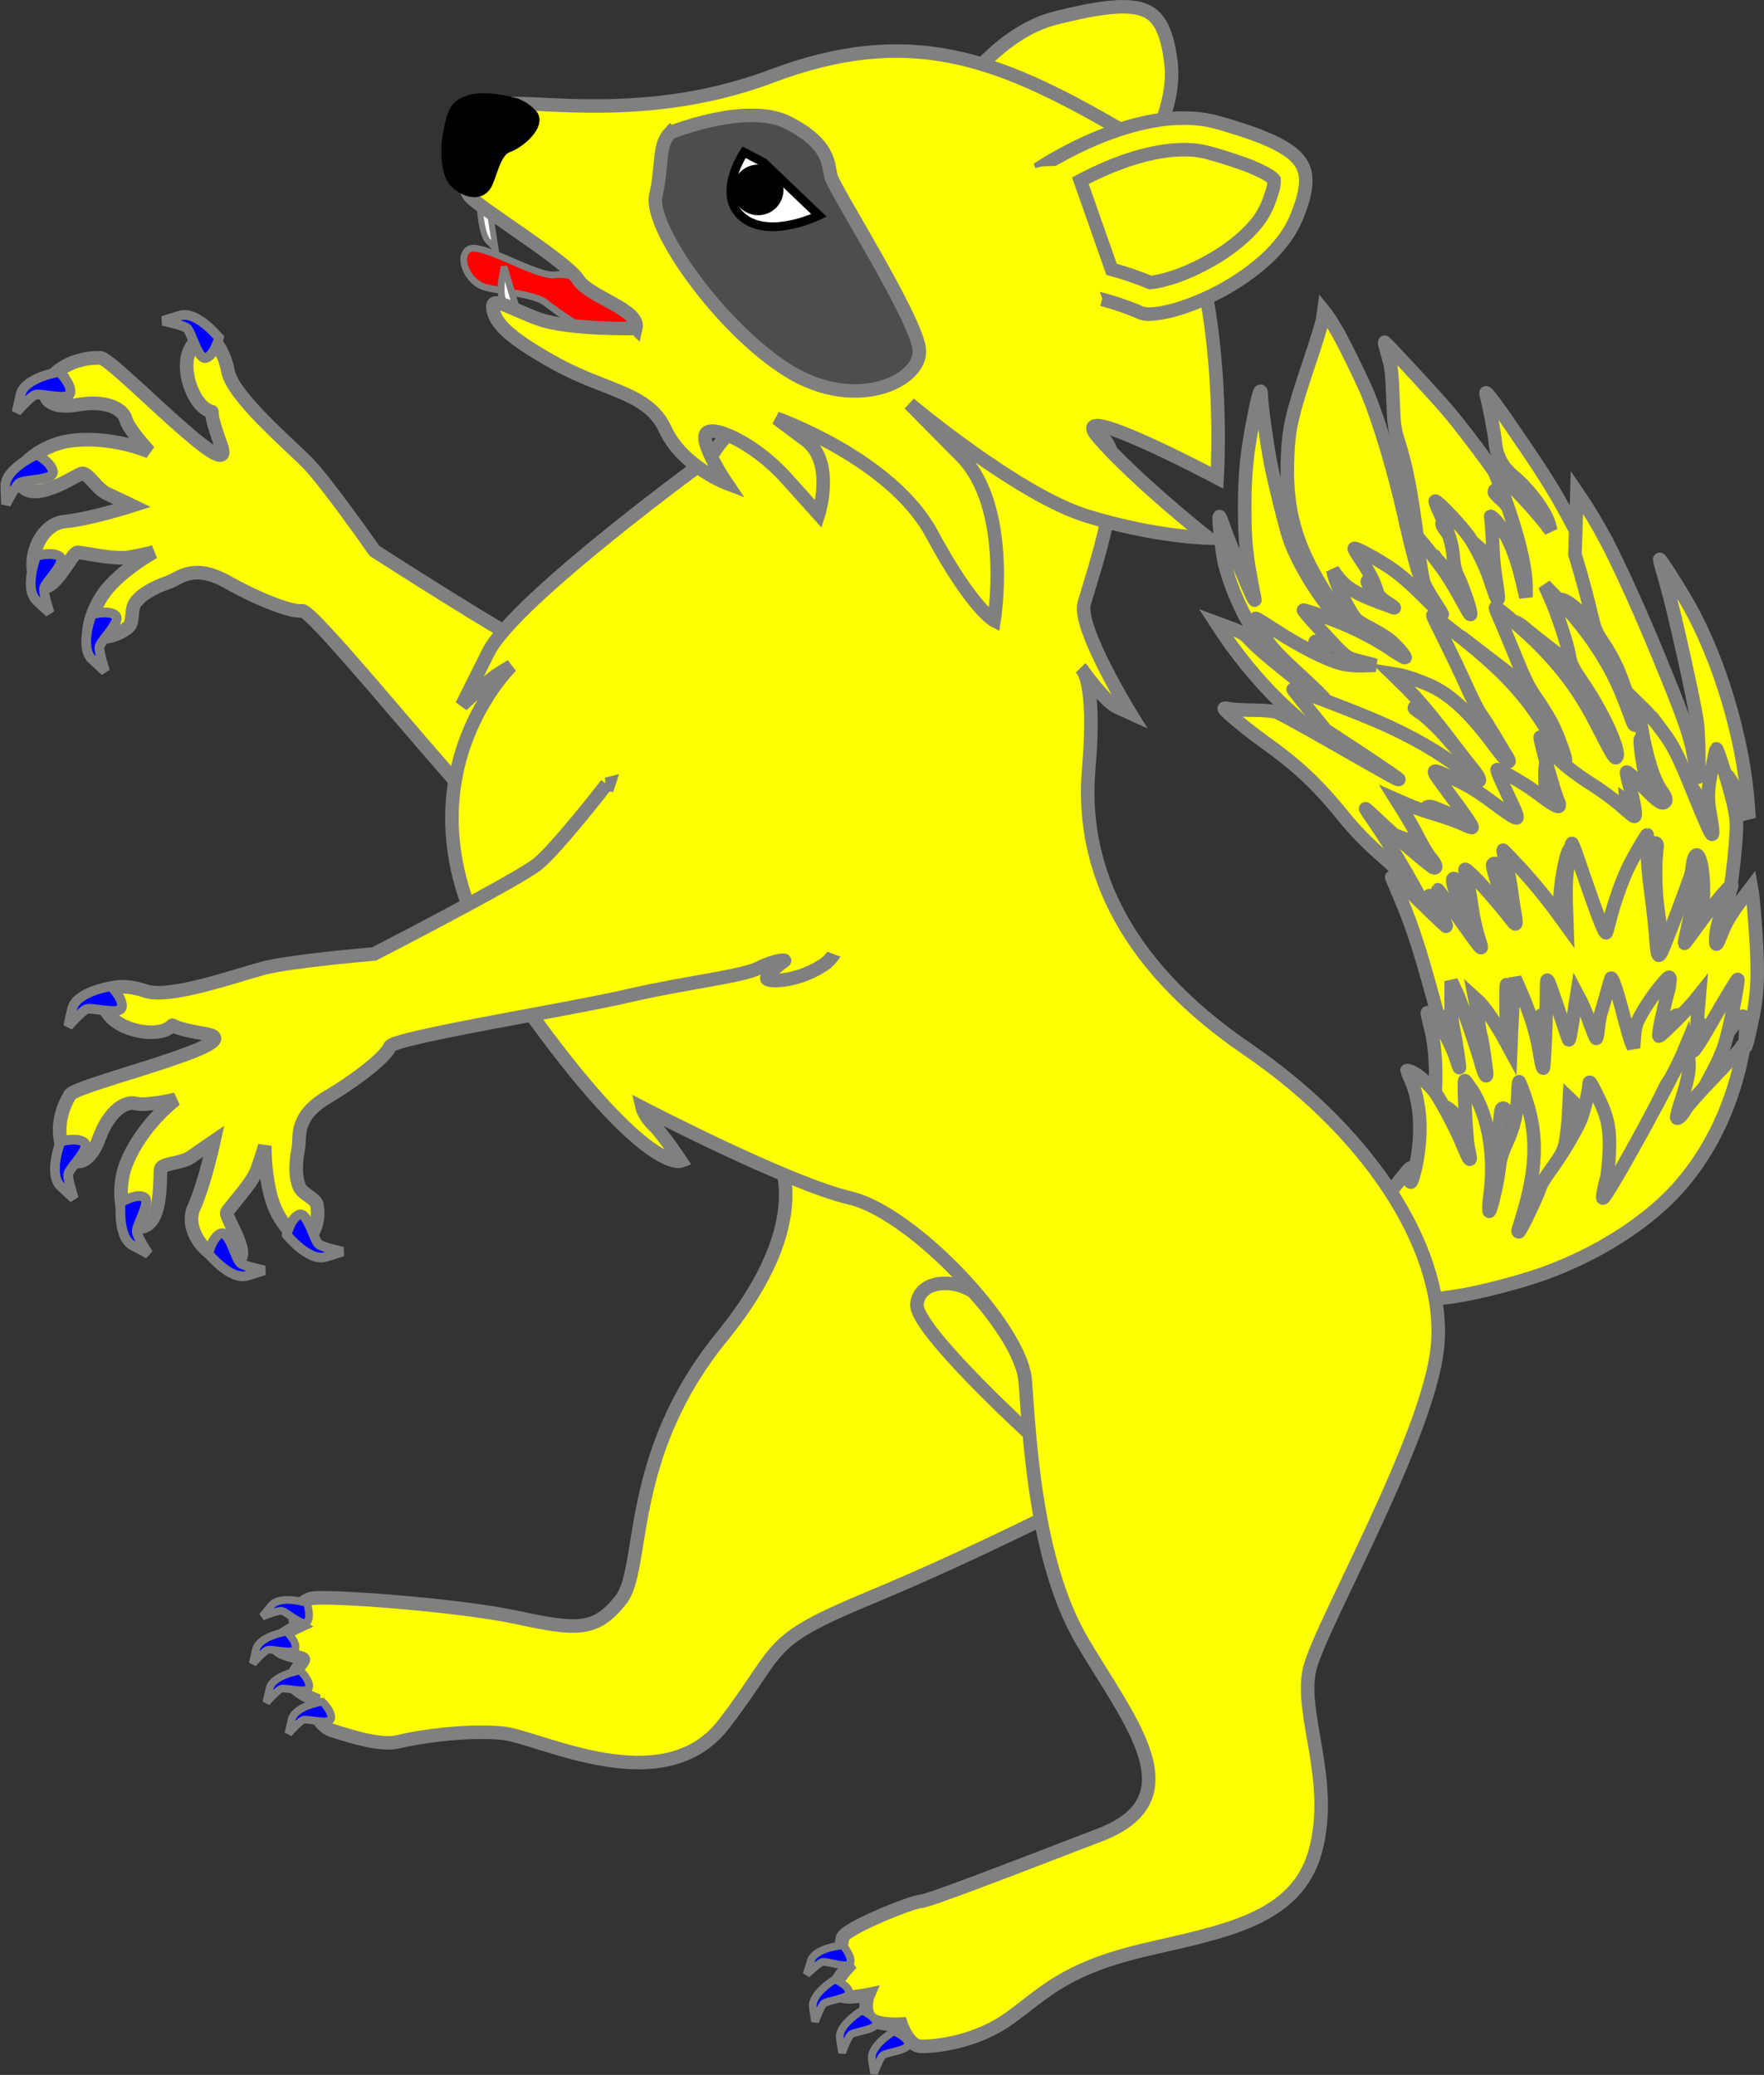 <?xml version="1.0" encoding="UTF-8" standalone="no"?>
<svg
   version="1.1"
   viewBox="36 87.75 505.973 595.004"
   width="505.973"
   height="595.004"
   id="svg1381"
   xmlns="http://www.w3.org/2000/svg"
   xmlns:svg="http://www.w3.org/2000/svg"
   xmlns:rdf="http://www.w3.org/1999/02/22-rdf-syntax-ns#"
   xmlns:cc="http://creativecommons.org/ns#"
   xmlns:dc="http://purl.org/dc/elements/1.1/">
  <rect x="36" y="87.75" width="505.973" height="595.004" fill="#333333" stroke="none"/>
  <defs
     id="defs1112" />
  <g
     id="g1139">
    <path
       style="fill:#ffff00;stroke:#808080;stroke-width:3.881"
       d="m 258.677,418.647 c 0,0 12.27,18.22 -15.617,52.428 -27.887,34.209 -21.814,66.425 -29.003,75.482 -7.189,9.057 -12.456,8.738 -29.747,5.02 -17.29,-3.718 -56.333,-6.507 -59.307,-5.392 -2.975,1.115 -4.402,3.734 -4.402,5.377 0,1.643 1.183,2.366 1.183,2.366 0,0 -8.414,3.812 -6.639,6.244 1.775,2.432 7.953,2.629 7.888,3.484 -0.066,0.855 -4.93,5.456 -2.892,7.625 2.038,2.169 5.793,3.687 5.793,3.687 0,0 -0.338,7.225 5.71,9.131 6.047,1.906 13.869,4.338 18.733,3.089 4.864,-1.249 19.128,-3.484 29.776,-2.432 10.648,1.052 46.143,19.982 63.496,-2.629 17.353,-22.612 11.043,-23.4 42.068,-36.284 31.025,-12.883 62.198,-29.033 62.198,-29.033 l -8.924,-95.933 z"
       id="path1499" />
    <path
       style="fill:#ffff00;stroke:#808080;stroke-width:3.881"
       d="m 315.139,458.159 c 0,0 13.568,14.39 14.93,25.418 1.362,11.028 1.174,15.266 1.174,15.266 0,0 -33.034,-30.245 -32.235,-37.17 0.799,-6.926 10.418,-7.295 16.13,-3.514 z"
       id="path4372" />
    <path
       style="fill:#ffff00;stroke:#808080;stroke-width:3.904"
       d="m 218.89,279.144 c 0,0 -23.02,-3.141 -29.736,-5.723 -6.716,-2.582 -45.76,-27.715 -45.76,-27.715 0,0 -13.806,-19.848 -19.418,-25.464 -5.612,-5.615 -21.233,-18.953 -22.571,-25.988 -1.337,-7.035 -5.74,-13.248 -10.01,-7.723 -4.27,5.525 -0.373,15.981 3.583,18.48 3.956,2.5 -0.619,-3.143 4.408,10.319 5.109,13.684 -31.025,-24.91 -34.59,-24.97 -16.041,-0.271 -22.759,16.266 -6.558,13.46 8.392,-1.453 13.068,1.236 13.855,4.174 0.787,2.938 6.732,9.285 6.732,9.285 0,0 -11.083,-4.821 -23.066,-3.065 -8.213,1.204 -17.309,8.361 -13.437,12.956 4.041,4.796 15.563,-3.268 17.165,-3.656 1.602,-0.388 4.335,4.477 7.148,5.777 2.813,1.3 7.301,3.459 7.301,3.459 0,0 -12.133,3.882 -19.312,4.547 -7.179,0.665 -11.337,11.213 -7.879,17.257 3.459,6.043 9.788,-8.333 11.42,-8.383 1.632,-0.05 10.639,2.138 14.89,1.386 4.252,-0.752 7.052,-1.502 7.052,-1.502 0,0 -8.129,4.468 -13.142,10.317 -4.3,5.017 -5.615,11.447 -5.388,12.459 0.491,2.192 6.664,2.499 11.183,-1.229 1.7,-1.402 0.571,-5.115 2.156,-7.159 2.628,-3.388 7.808,-5.131 9.622,-5.798 2.908,-1.07 6.963,-5.447 16.649,-0.008 9.686,5.44 18.791,8.711 21.483,8.28 2.692,-0.431 35.086,39.449 46.584,51.702 11.497,12.253 21.175,25.593 25.763,28.624 4.587,3.03 6.245,5.818 5.397,5.33 -0.848,-0.488 -6.786,-2.925 -6.899,-1.54 -0.113,1.386 4.064,8.301 12.043,12.068 7.979,3.767 32.435,-4.58 35.783,-11.501 3.348,-6.921 -22.451,-68.46 -22.451,-68.46 z"
       id="path1569" />
    <path
       d="m 419.05,181.893 c 2.343,4.036 6.943,13.366 9.113,18.4 3.558,8.419 8.202,24.128 11.109,37.581 1.345,6.119 3.515,14.321 3.906,14.711 0.564,0.477 -0.217,-8.028 -1.562,-17.141 -1.389,-9.46 -2.604,-15.189 -4.6,-21.438 -1.041,-3.298 -1.215,-4.643 -1.475,-12.151 -0.26,-7.291 -0.477,-8.983 -1.432,-12.151 -0.608,-2.04 -1.042,-3.732 -0.998,-3.819 0.174,-0.174 13.93,14.668 18.009,19.441 5.902,6.857 18.183,23.694 17.662,24.215 -0.087,0.043 -0.868,-0.304 -1.692,-0.781 -1.519,-0.911 -2.474,-0.868 -2.474,0.087 0,0.26 0.825,1.172 1.779,1.996 2.517,2.17 4.513,5.468 6.509,10.806 0.955,2.517 1.649,4.643 1.562,4.73 -0.087,0.087 -1.215,-0.911 -2.474,-2.213 -2.257,-2.257 -3.558,-2.908 -4.123,-1.996 -0.13,0.26 0.174,1.953 0.651,3.775 0.477,1.823 0.998,4.904 1.128,6.857 l 0.304,3.515 -2.213,-3.298 c -2.777,-4.123 -8.245,-9.33 -13.453,-12.932 -4.73,-3.211 -5.902,-3.125 -3.341,0.217 2.821,3.689 6.596,12.064 7.811,17.272 l 0.608,2.647 -1.562,-1.953 c -0.868,-1.085 -3.385,-3.732 -5.555,-5.858 -2.17,-2.17 -4.209,-4.296 -4.47,-4.774 -0.347,-0.694 -0.564,-0.738 -0.998,-0.347 -0.391,0.391 -0.391,0.825 -0.043,1.736 0.304,0.651 0.998,4.123 1.606,7.724 0.608,3.558 1.258,6.857 1.389,7.334 0.13,0.564 -0.651,0.13 -2.43,-1.345 -4.904,-3.992 -14.668,-8.766 -17.923,-8.809 -1.432,0 -1.606,0.825 -0.347,1.953 1.953,1.779 7.204,10.111 8.028,12.715 l 0.304,0.998 -2.343,-1.172 c -2.474,-1.258 -7.855,-6.162 -8.853,-8.115 -1.085,-2.083 -1.909,-1.519 -1.909,1.345 0,3.298 0.955,6.943 2.777,10.719 0.825,1.649 1.432,3.081 1.389,3.168 -0.087,0.043 -3.428,-0.868 -7.464,-2.04 -4.817,-1.475 -7.464,-2.04 -7.725,-1.779 -0.304,0.304 0.608,1.519 2.604,3.602 4.991,5.121 9.851,10.719 9.33,10.719 -0.955,0 -8.462,-3.992 -15.492,-8.289 -8.853,-5.425 -9.547,-5.381 -6.813,0.26 l 1.042,2.17 -1.562,-1.736 c -2.43,-2.734 -7.291,-10.241 -9.677,-14.885 -2.343,-4.557 -4.47,-10.241 -5.511,-14.624 -0.694,-3.081 -1.736,-12.715 -1.389,-13.062 0.13,-0.13 0.738,1.389 1.389,3.385 1.128,3.341 7.551,18.704 8.462,20.266 0.347,0.521 0.391,0.434 0.217,-0.391 -2.43,-12.151 -2.821,-15.84 -2.821,-26.341 0,-9.157 0.694,-15.796 2.647,-25.473 1.389,-7.117 2.083,-9.026 2.126,-5.989 0,2.3 1.519,13.192 2.647,19.181 1.085,5.511 3.992,17.358 5.251,21.264 2.908,9.07 13.192,24.302 16.36,24.302 0.825,0 0.738,-0.174 -0.608,-1.389 -2.257,-1.953 -7.247,-9.634 -10.241,-15.753 -4.6,-9.417 -6.292,-17.879 -5.902,-29.509 0.304,-8.679 1.172,-12.585 6.119,-27.339 2.04,-5.989 3.819,-11.804 3.992,-12.975 l 0.304,-2.17 0.825,1.042 c 0.477,0.564 1.606,2.343 2.517,3.906 z"
       id="path2452"
       style="fill:#ffff00;stroke:#808080;stroke-width:3.881" />
    <path
       d="m 472.998,215.165 c 7.16,10.545 10.068,15.449 14.624,24.128 4.774,9.2 6.119,12.411 10.458,24.909 2.083,5.945 3.949,11.24 4.123,11.717 0.217,0.477 -1.389,-0.998 -3.558,-3.255 -9.157,-9.634 -13.062,-13.019 -14.972,-13.019 -0.868,0.043 -0.911,0.087 -0.26,0.477 1.042,0.564 3.775,4.687 5.685,8.419 2.257,4.426 4.47,10.328 7.03,18.747 0.087,0.26 -1.909,-1.606 -4.47,-4.123 -2.56,-2.56 -7.074,-6.509 -10.024,-8.766 -2.951,-2.257 -6.466,-5.034 -7.811,-6.162 -2.04,-1.779 -3.515,-2.56 -3.515,-1.909 0,0.087 0.998,1.996 2.17,4.253 2.213,4.166 9.634,20.787 9.417,21.004 -0.043,0.087 -1.779,-1.345 -3.775,-3.125 -2.04,-1.823 -7.508,-6.206 -12.151,-9.764 -4.643,-3.558 -9.113,-6.987 -9.894,-7.594 -0.781,-0.651 -1.519,-1.085 -1.606,-0.955 -0.391,0.391 2.43,6.9 7.551,17.315 2.908,5.902 5.251,10.806 5.251,10.979 0,0.13 -0.911,-0.434 -2.04,-1.302 -4.209,-3.211 -10.762,-5.815 -16.924,-6.683 -3.385,-0.521 -6.64,-0.347 -6.64,0.347 0.043,0.174 0.911,0.868 1.953,1.519 1.085,0.694 3.819,3.211 6.075,5.641 3.906,4.209 13.279,15.579 13.062,15.84 -0.087,0.043 -2.04,-1.042 -4.426,-2.387 -5.902,-3.385 -14.668,-7.334 -23.868,-10.762 -4.296,-1.562 -10.111,-3.775 -12.975,-4.86 -2.864,-1.085 -5.641,-2.083 -6.162,-2.17 -1.649,-0.391 -1.215,0.998 1.085,3.472 2.691,2.908 6.77,7.724 7.247,8.506 1.345,2.3 -13.974,-10.198 -21.177,-17.272 -6.032,-5.902 -12.194,-13.496 -16.968,-20.917 l -0.738,-1.128 3.992,1.475 c 3.472,1.302 4.253,1.823 6.162,3.906 3.428,3.732 20.396,17.098 20.96,16.49 0.13,-0.087 -3.168,-3.342 -7.334,-7.16 -5.945,-5.468 -7.898,-7.594 -9.287,-9.938 -2.213,-3.689 -3.255,-5.815 -3.081,-5.989 0.087,-0.087 2.691,1.519 5.772,3.515 6.813,4.47 14.798,8.506 18.747,9.46 1.866,0.477 4.253,0.694 6.423,0.608 l 3.472,-0.13 -4.123,-1.085 c -4.643,-1.172 -3.819,-0.564 -12.281,-9.677 -2.604,-2.777 -4.513,-5.077 -4.296,-5.077 0.217,0 3.038,0.911 6.206,1.996 6.596,2.257 13.149,5.468 18.834,9.243 2.126,1.432 3.949,2.517 4.079,2.43 0.304,-0.347 -3.125,-4.209 -4.904,-5.468 -0.955,-0.738 -3.428,-2.17 -5.468,-3.255 -3.558,-1.866 -3.775,-2.083 -5.641,-5.251 -2.04,-3.472 -3.602,-6.987 -4.34,-9.634 l -0.391,-1.562 0.911,1.302 c 2.951,4.079 5.815,5.728 16.621,9.547 0.477,0.174 -0.304,-0.477 -1.736,-1.389 -2.257,-1.475 -2.734,-2.04 -3.211,-3.645 -0.781,-2.604 -2.213,-5.338 -4.6,-8.853 -1.085,-1.606 -1.909,-2.994 -1.823,-3.124 0.347,-0.347 6.075,2.734 10.328,5.555 2.647,1.779 5.902,4.6 9.417,8.115 2.951,2.951 5.425,5.294 5.511,5.208 0.043,-0.043 -1.042,-1.866 -2.43,-3.949 -1.389,-2.126 -2.734,-4.557 -2.951,-5.425 -0.477,-1.823 -2.213,-12.802 -2.04,-12.975 0.217,-0.26 6.119,7.204 8.462,10.675 1.389,2.04 3.428,5.555 4.6,7.724 1.172,2.213 2.257,4.036 2.43,4.036 0.608,0 -2.126,-8.115 -3.906,-11.63 -0.477,-0.955 -0.868,-2.951 -0.998,-4.86 -0.26,-3.602 -1.345,-7.117 -3.819,-12.498 -0.911,-1.953 -1.519,-3.558 -1.345,-3.558 0.781,0 7.811,7.464 9.721,10.328 2.604,3.862 5.034,9.07 6.596,14.06 0.694,2.126 1.345,3.819 1.562,3.819 0.347,0 0.26,-0.998 -0.694,-7.16 -0.347,-2.17 -0.694,-6.553 -0.781,-9.764 -0.13,-3.211 -0.347,-6.249 -0.521,-6.726 -0.174,-0.477 0.477,0 1.475,1.085 3.255,3.558 5.815,9.634 7.768,18.226 l 0.868,3.689 0.043,-2.387 c 0.087,-6.9 -3.125,-19.007 -8.896,-33.198 -0.998,-2.474 10.111,8.809 14.972,15.189 l 0.998,1.302 -0.304,-1.302 c -0.868,-3.775 -5.598,-10.285 -10.545,-14.407 -3.125,-2.647 -4.687,-5.641 -5.077,-9.677 -0.26,-2.777 -1.692,-10.328 -2.647,-13.887 -0.391,-1.432 3.472,3.775 10.762,14.538 z"
       id="path2467"
       style="fill:#ffff00;stroke:#808080;stroke-width:3.881" />
    <path
       d="m 495.465,240.453 c 4.774,8.679 11.847,24.345 19.398,43.136 4.296,10.632 5.989,15.666 6.726,19.745 0.304,1.649 0.781,4.209 1.085,5.641 0.564,2.604 0.564,2.604 0.608,-3.472 0,-3.341 -0.173,-7.855 -0.391,-9.981 -0.521,-4.991 -6.379,-31.289 -8.896,-40.185 -1.085,-3.732 -1.953,-6.943 -1.953,-7.16 0,-0.564 4.947,7.204 8.115,12.672 9.026,15.796 15.97,38.926 17.272,57.89 l 0.26,3.689 -1.475,-3.255 c -2.17,-4.774 -3.775,-7.941 -4.557,-8.809 -0.911,-0.998 -1.996,-0.955 -1.692,0.087 0.217,0.955 -0.694,8.809 -1.562,13.019 l -0.564,2.777 -0.781,-2.126 c -3.124,-8.332 -8.723,-15.536 -17.402,-22.479 -1.953,-1.562 -3.081,-2.213 -3.168,-1.823 -0.391,1.866 2.864,19.702 4.47,24.345 0.174,0.477 -0.825,-0.26 -2.213,-1.649 -1.389,-1.389 -3.385,-3.125 -4.426,-3.862 l -1.953,-1.345 0.26,3.428 c 0.26,3.038 0.781,5.598 1.823,8.809 0.26,0.825 -0.347,0.477 -2.864,-1.649 -1.779,-1.475 -5.381,-4.209 -7.985,-6.032 -5.381,-3.732 -8.115,-6.596 -10.328,-10.849 -2.04,-3.862 -3.255,-5.294 -3.775,-4.426 -0.911,1.432 0.087,15.189 1.258,18.356 l 0.477,1.215 -2.864,-1.606 c -3.081,-1.692 -12.107,-5.381 -13.236,-5.381 -1.475,0 -1.258,1.432 0.955,5.468 l 2.17,4.079 -4.47,-2.387 c -2.474,-1.302 -6.553,-3.125 -9.026,-4.079 -2.517,-0.955 -5.511,-2.126 -6.64,-2.647 -2.213,-0.998 -3.341,-0.694 -3.341,0.825 0,0.955 3.125,5.511 10.068,14.624 0.174,0.26 -1.475,-0.434 -3.645,-1.519 -4.643,-2.3 -14.885,-6.466 -16.36,-6.64 -0.564,-0.087 -1.128,0.087 -1.215,0.347 -0.087,0.304 1.649,3.211 3.906,6.509 2.213,3.341 4.513,6.813 5.077,7.768 l 1.041,1.736 -2.821,-2.517 c -1.519,-1.389 -5.468,-4.904 -8.766,-7.811 -3.906,-3.428 -7.421,-7.074 -10.068,-10.285 -7.941,-9.851 -13.583,-15.189 -23.738,-22.436 -4.643,-3.341 -10.849,-8.462 -11.109,-9.243 -0.087,-0.174 0.608,-0.174 1.519,0.043 0.911,0.217 3.992,0.391 6.857,0.391 3.038,0.043 5.858,0.26 6.77,0.608 0.825,0.304 7.855,4.166 15.623,8.592 19.138,10.892 19.094,10.892 19.311,10.632 0.13,-0.087 -4.557,-3.298 -10.372,-7.16 l -10.589,-6.943 -4.557,-5.598 c -2.474,-3.081 -4.643,-5.815 -4.817,-6.075 -0.304,-0.521 16.751,5.945 24.302,9.2 9.591,4.166 18.14,9.07 23.781,13.67 5.858,4.817 7.16,4.383 2.821,-0.868 -0.868,-1.085 -3.385,-4.296 -5.555,-7.16 -5.338,-7.074 -10.241,-12.889 -13.93,-16.404 l -3.081,-2.994 1.866,0.304 c 2.257,0.391 7.16,2.126 10.068,3.558 5.511,2.734 11.109,8.158 17.706,17.141 1.736,2.343 3.385,4.253 3.689,4.253 0.434,0 0.391,-0.217 -0.043,-0.998 -0.347,-0.521 -1.953,-3.211 -3.559,-5.945 -1.649,-2.734 -3.472,-5.685 -4.123,-6.509 -0.651,-0.825 -2.517,-4.47 -4.123,-8.028 -1.606,-3.602 -4.47,-9.591 -6.336,-13.323 -1.909,-3.775 -3.428,-6.943 -3.428,-7.074 0,-0.13 3.255,2.387 7.247,5.555 14.798,11.674 21.351,19.224 28.902,33.198 0.955,1.736 1.779,3.081 1.909,2.951 0.391,-0.391 -2.126,-7.377 -3.906,-10.849 -0.998,-1.909 -2.994,-5.121 -4.426,-7.16 -2.126,-2.951 -3.385,-5.511 -6.162,-12.411 -1.953,-4.774 -4.036,-9.764 -4.643,-11.066 -0.608,-1.302 -0.998,-2.43 -0.911,-2.517 0.347,-0.347 9.547,7.594 13.279,11.5 6.943,7.204 11.413,13.453 16.23,22.956 3.645,7.16 4.643,8.853 5.077,8.592 1.692,-1.085 -3.472,-12.628 -9.807,-21.872 -2.691,-3.949 -3.211,-4.947 -3.645,-7.594 -0.651,-3.602 -3.385,-11.847 -5.511,-16.577 l -1.519,-3.385 3.732,3.862 c 9.157,9.46 15.536,19.268 19.528,30.073 0.868,2.343 1.779,4.73 1.996,5.294 0.217,0.564 0.477,0.955 0.608,0.825 0.087,-0.13 -0.694,-3.255 -1.736,-6.987 -2.04,-7.117 -4.209,-11.934 -7.638,-17.011 -1.779,-2.604 -2.213,-3.775 -3.255,-8.245 -0.651,-2.864 -1.953,-7.811 -2.864,-10.979 l -1.692,-5.772 0.304,-8.853 0.26,-8.896 2.257,3.341 c 1.215,1.866 3.428,5.555 4.904,8.202 z"
       id="path2476"
       style="fill:#ffff00;stroke:#808080;stroke-width:3.881" />
    <path
       d="m 512.327,296.708 c 3.645,4.817 4.947,7.377 9.721,19.181 2.17,5.425 4.253,10.198 4.6,10.632 0.521,0.738 0.564,0.694 0.608,-0.391 0,-0.608 -0.304,-2.691 -0.651,-4.557 -0.911,-4.73 -0.825,-7.464 0.477,-13.626 0.608,-2.951 1.128,-5.425 1.215,-5.468 0.304,-0.347 4.253,12.368 5.034,16.36 0.868,4.253 0.911,4.991 0.477,10.892 -0.521,6.292 -1.345,12.802 -2.257,17.185 -0.304,1.519 -0.694,2.343 -1.215,2.517 -0.434,0.13 -2.17,1.692 -3.906,3.428 -1.692,1.779 -3.081,3.168 -3.081,3.125 0,-0.087 0.304,-2.04 0.651,-4.426 1.042,-6.943 0.694,-15.449 -0.738,-18.096 -0.694,-1.345 -1.519,-0.13 -1.823,2.777 -0.477,3.906 -1.909,8.462 -5.251,16.317 -2.994,7.117 -3.689,7.855 -3.689,4.253 0,-0.955 -0.391,-4.6 -0.911,-8.028 -0.825,-5.772 -0.955,-13.019 -0.26,-18.443 0.043,-0.564 -0.174,-0.868 -0.651,-0.868 -0.868,0 -7.117,9.374 -9.547,14.364 -0.911,1.953 -2.43,5.641 -3.341,8.245 l -1.692,4.73 -0.911,-3.038 c -1.475,-4.991 -8.158,-22.523 -8.636,-22.696 -1.215,-0.391 -3.255,10.632 -3.298,17.792 -0.043,2.777 -0.043,5.034 -0.087,4.991 -0.868,-1.389 -6.509,-7.638 -11.196,-12.368 -5.555,-5.598 -7.16,-6.813 -7.811,-5.815 -0.13,0.174 0.347,2.213 1.085,4.47 0.694,2.213 1.692,6.162 2.257,8.766 l 1.042,4.687 -4.383,-4.47 c -4.73,-4.774 -10.198,-9.46 -11.109,-9.46 -0.694,0 -0.434,1.432 0.998,5.424 0.955,2.691 2.691,11.457 2.343,11.804 -0.087,0.043 -2.343,-2.734 -5.034,-6.206 -2.691,-3.472 -5.121,-6.206 -5.381,-6.119 -0.347,0.13 -0.477,1.042 -0.434,2.517 l 0.13,2.3 -3.255,-5.945 c -3.689,-6.726 -7.681,-13.323 -11.63,-19.138 -1.475,-2.17 -2.864,-4.209 -3.081,-4.6 -0.217,-0.347 1.519,1.215 3.906,3.472 5.338,5.121 15.102,13.453 15.753,13.453 0.868,0 0.477,-1.128 -0.998,-2.864 -0.781,-0.911 -2.257,-3.342 -3.298,-5.381 -1.692,-3.385 -3.862,-7.074 -5.858,-10.111 l -0.781,-1.258 1.475,0.651 c 0.825,0.347 2.17,0.911 2.994,1.302 0.825,0.347 3.862,1.389 6.726,2.257 2.864,0.825 6.423,2.126 7.941,2.821 1.475,0.738 2.691,1.128 2.691,0.955 0,-0.564 -1.606,-2.951 -6.683,-9.807 -5.641,-7.594 -5.685,-7.421 1.041,-4.296 4.687,2.17 7.16,3.645 11.76,7.117 3.515,2.647 6.032,4.296 6.596,4.296 0.521,0 0,-1.475 -2.213,-6.075 -2.647,-5.598 -3.558,-7.811 -3.298,-7.811 0.868,0 7.898,4.123 10.849,6.292 4.73,3.602 6.553,4.687 6.9,4.166 0.13,-0.26 0,-0.911 -0.26,-1.432 -0.911,-1.692 -5.164,-16.794 -5.164,-18.313 0,-0.26 0.608,0.521 1.345,1.736 2.257,3.558 6.77,7.508 12.758,11.326 3.124,1.953 7.16,4.904 9.07,6.596 1.866,1.692 3.602,3.081 3.819,3.081 0.608,0 0.13,-3.428 -1.172,-8.028 -0.608,-2.126 -1.085,-4.209 -1.085,-4.643 0,-0.434 1.866,1.215 4.643,4.036 3.255,3.341 4.904,4.73 5.641,4.73 1.345,0 1.345,-1.345 -0.043,-3.168 -2.43,-3.211 -4.6,-10.198 -6.119,-19.528 l -0.955,-5.989 1.909,1.866 c 1.085,1.042 3.211,3.515 4.73,5.555 z"
       id="path2482"
       style="fill:#ffff00;stroke:#808080;stroke-width:3.881" />
    <path
       d="m 508.509,331.822 c 0,2.56 0.391,7.464 0.911,10.936 0.477,3.472 1.085,8.723 1.345,11.717 0.781,9.591 0.608,9.591 4.296,0.174 1.779,-4.513 4.166,-10.936 5.338,-14.277 l 2.17,-6.075 -0.26,5.424 c -0.13,2.994 -0.521,6.596 -0.868,8.028 -1.215,5.077 -2.343,10.415 -2.257,10.502 0.043,0.087 1.649,-2.04 3.558,-4.73 3.515,-4.904 9.634,-12.281 9.981,-11.934 0.13,0.087 -0.608,2.04 -1.562,4.253 -1.953,4.513 -3.038,8.592 -3.038,11.37 0.043,2.17 0.26,1.866 2.17,-2.908 0.911,-2.213 2.517,-4.86 4.687,-7.724 l 3.342,-4.383 0.26,1.475 c 0.174,0.825 0.651,6.206 1.042,11.977 0.781,11.977 0.521,17.575 -1.302,25.864 -1.649,7.638 -1.909,8.072 -1.649,2.908 0.217,-3.732 0.13,-4.687 -0.391,-5.121 -0.825,-0.651 -1.996,0.694 -7.204,8.332 l -3.558,5.164 v -2.126 c -0.043,-2.04 -0.26,-3.472 -1.302,-7.508 -0.738,-2.908 -0.955,-2.994 -1.606,-0.434 -0.781,3.081 -2.17,5.338 -4.904,7.985 -2.04,1.996 -2.17,2.04 -1.692,0.868 0.477,-1.215 1.345,-12.368 0.998,-12.758 -0.043,-0.087 -1.128,0.564 -2.3,1.432 -3.038,2.213 -7.03,6.683 -8.592,9.591 l -1.302,2.43 -0.694,-2.647 c -0.694,-2.387 -3.168,-8.462 -4.991,-12.151 -1.302,-2.691 -1.345,-2.604 -4.166,9.2 -0.608,2.56 -1.128,5.208 -1.128,5.858 -0.043,0.998 -0.304,0.694 -1.519,-1.779 -1.389,-2.734 -4.557,-7.334 -5.511,-7.898 -0.781,-0.477 -0.868,0.26 -0.825,4.687 0.043,2.43 0,4.34 -0.13,4.253 -0.087,-0.13 -0.911,-2.083 -1.779,-4.34 -0.911,-2.257 -2.126,-4.947 -2.734,-5.945 -1.172,-1.866 -2.864,-3.125 -3.428,-2.56 -0.217,0.174 -0.391,2.517 -0.391,5.164 -0.087,8.158 0,7.898 -1.736,3.992 -2.3,-5.077 -3.732,-8.549 -5.641,-13.583 -0.911,-2.43 -1.823,-4.426 -1.996,-4.426 -0.174,0 -0.217,4.166 -0.087,9.2 0.13,5.077 0.043,11.153 -0.13,13.54 l -0.347,4.296 -1.519,-2.343 c -0.781,-1.258 -2.994,-3.862 -4.817,-5.772 -2.908,-2.951 -3.472,-3.385 -4.036,-2.908 -0.434,0.391 -0.608,0.955 -0.434,1.736 0.13,0.608 -0.781,-0.738 -1.996,-2.994 -2.43,-4.513 -3.298,-5.641 -4.253,-5.641 -0.521,0 -0.564,0.608 -0.347,3.558 l 0.217,3.602 -0.868,-3.255 c -5.815,-21.915 -8.158,-29.249 -12.238,-38.753 -1.302,-3.038 -2.3,-5.511 -2.257,-5.511 0.434,0 4.73,3.949 9.894,8.983 3.255,3.211 5.945,5.728 5.945,5.598 0,-0.174 -0.304,-0.998 -0.694,-1.909 -0.564,-1.345 -1.996,-8.332 -1.736,-8.636 0.043,-0.043 2.56,3.385 5.598,7.594 7.898,11.023 7.421,10.545 5.989,5.902 -0.694,-2.213 -1.475,-5.815 -1.779,-8.028 -0.477,-3.689 -1.258,-7.898 -1.996,-10.806 -0.26,-0.911 0.13,-0.694 2.213,1.302 2.647,2.56 8.158,8.896 10.762,12.324 1.779,2.343 1.909,2.126 1.215,-1.953 -0.26,-1.302 -0.651,-4.123 -0.955,-6.249 -0.26,-2.17 -0.955,-5.555 -1.519,-7.594 -0.521,-2.04 -0.911,-3.732 -0.825,-3.819 0.043,-0.087 2.387,2.387 5.208,5.425 4.296,4.73 8.028,9.33 12.194,15.145 l 0.911,1.258 -0.217,-6.423 c -0.173,-4.86 0,-7.811 0.608,-12.064 0.434,-3.081 0.911,-5.468 1.085,-5.294 0.13,0.217 0.694,1.519 1.172,2.951 5.902,17.272 8.115,23.13 8.592,22.653 0.13,-0.087 0.564,-1.736 1.042,-3.602 1.128,-4.687 3.645,-11.847 5.511,-15.536 1.345,-2.734 4.947,-8.94 5.208,-8.94 0.043,0 0.087,2.083 0.043,4.687 z"
       id="path2485"
       style="fill:#ffff00;stroke:#808080;stroke-width:3.881" />
    <path
       d="m 514.237,372.931 c -1.432,5.424 -2.691,11.674 -2.387,11.934 0.26,0.304 8.202,-7.638 10.372,-10.328 l 1.215,-1.519 -0.304,3.472 c -0.13,1.909 -0.347,4.687 -0.477,6.206 -0.13,1.519 -0.477,3.602 -0.825,4.687 -1.041,3.472 0.26,1.953 4.34,-5.121 5.728,-9.894 8.158,-13.843 8.289,-13.67 0.26,0.26 -1.562,10.285 -2.864,15.362 -0.911,3.819 -1.953,6.466 -3.906,10.328 -2.908,5.598 -9.2,16.794 -9.374,16.577 -0.087,-0.043 0.043,-0.868 0.26,-1.823 0.564,-2.343 0.521,-5.294 -0.043,-7.377 -0.564,-1.996 -2.343,-4.557 -3.211,-4.557 -0.304,0 -1.172,1.302 -1.953,2.908 -0.738,1.649 -3.168,6.379 -5.381,10.545 -2.257,4.166 -5.598,10.502 -7.421,14.104 -1.866,3.558 -3.515,6.683 -3.689,6.857 -0.174,0.174 -0.217,-1.215 -0.087,-3.081 0.217,-3.862 -0.738,-9.374 -2.213,-12.889 -1.302,-3.168 -5.381,-9.764 -6.987,-11.413 l -1.432,-1.389 -0.26,5.077 c -0.174,2.821 -0.608,6.379 -0.955,7.941 -0.738,3.038 -4.123,9.764 -7.594,15.145 l -2.17,3.298 v -4.123 c 0,-7.464 -1.519,-13.496 -5.077,-20.483 -1.866,-3.602 -2.821,-4.687 -3.428,-3.775 -0.13,0.26 -0.434,2.604 -0.651,5.164 -0.434,5.511 -1.389,10.415 -2.647,13.843 -1.041,2.777 -1.128,2.691 -2.3,-2.647 -1.258,-5.902 -5.728,-13.67 -9.374,-16.36 -1.953,-1.432 -2.3,-0.825 -1.736,3.168 0.477,3.428 0.608,10.111 0.174,8.94 -0.13,-0.347 -1.042,-1.996 -1.953,-3.645 l -1.736,-2.951 0.738,-5.772 c 1.042,-8.028 0.738,-17.011 -0.825,-22.956 -0.608,-2.387 -1.041,-4.383 -0.955,-4.47 0.087,-0.13 0.998,0.868 1.953,2.17 0.955,1.345 1.953,2.517 2.213,2.691 0.694,0.434 3.255,5.728 4.166,8.549 0.391,1.389 0.825,2.474 0.868,2.387 0.174,-0.174 -0.998,-7.855 -1.779,-11.543 -0.391,-1.866 -0.651,-5.164 -0.608,-8.202 l 0.043,-5.077 1.432,3.038 c 1.432,2.951 5.858,15.84 7.377,21.351 0.781,2.777 1.562,3.732 1.302,1.519 -0.825,-6.379 -1.258,-9.157 -1.606,-10.285 -0.217,-0.694 -0.564,-2.777 -0.781,-4.557 -0.26,-1.779 -0.564,-3.949 -0.694,-4.774 l -0.304,-1.519 0.955,0.868 c 1.606,1.389 4.991,6.292 7.247,10.415 l 2.126,3.906 0.26,-6.292 c 0.173,-3.472 0.434,-8.158 0.608,-10.415 l 0.347,-4.123 0.998,2.343 c 3.602,8.115 5.208,13.366 6.292,20.309 0.26,1.736 0.608,3.168 0.825,3.168 0.304,0 0.955,-14.841 0.955,-22.74 0.043,-2.821 0.087,-2.951 0.651,-1.866 0.304,0.651 1.649,4.426 2.951,8.419 1.345,4.036 2.517,7.594 2.691,7.941 0.26,0.608 0.564,-0.955 1.866,-9.504 l 0.564,-3.602 1.215,2.3 c 0.651,1.302 1.779,4.079 2.517,6.249 0.781,2.126 1.562,4.079 1.736,4.253 0.173,0.174 0.477,-0.998 0.608,-2.604 0.13,-1.606 0.521,-3.819 0.868,-4.904 0.347,-1.085 1.085,-3.602 1.649,-5.641 0.521,-2.04 1.085,-3.862 1.172,-4.079 0.347,-0.608 2.04,4.6 3.732,11.24 0.825,3.081 1.736,6.336 2.083,7.16 l 0.651,1.519 0.26,-3.385 c 0.26,-3.125 0.521,-3.775 2.647,-7.464 1.345,-2.213 3.515,-5.338 4.904,-6.943 2.126,-2.517 2.517,-2.821 2.647,-2.04 0.087,0.521 -0.26,2.56 -0.781,4.557 z"
       id="path2491"
       style="fill:#ffff00;stroke:#808080;stroke-width:3.881" />
    <path
       d="m 535.476,391.579 c -3.255,15.015 -9.938,28.164 -19.355,38.145 -8.853,9.374 -22.653,17.966 -37.277,23.217 -6.726,2.43 -18.617,5.511 -24.953,6.466 -6.249,0.998 -19.224,2.43 -19.572,2.17 -0.174,-0.087 -0.434,-1.085 -0.564,-2.213 -0.521,-3.515 -3.124,-13.149 -4.73,-17.445 l -1.519,-4.036 2.474,-2.691 c 1.345,-1.432 4.079,-4.687 6.075,-7.204 5.164,-6.466 4.947,-6.292 4.6,-3.602 -0.564,4.34 0.521,2.343 1.562,-2.821 1.823,-9.2 1.258,-17.792 -1.606,-24.345 -0.564,-1.258 -1.042,-2.387 -1.042,-2.474 0,-0.087 0.608,0.087 1.302,0.347 1.649,0.564 5.294,3.819 6.943,6.162 2.04,2.994 5.815,10.198 7.594,14.494 2.257,5.511 2.864,5.902 1.736,1.128 -0.564,-2.517 -1.432,-19.268 -0.998,-19.268 0.13,0 1.041,1.258 2.04,2.734 4.73,7.291 6.726,18.834 5.208,30.117 -0.26,1.953 -0.391,3.949 -0.304,4.513 0.217,1.432 2.517,-8.115 2.908,-12.194 0.26,-2.517 0.781,-4.296 2.126,-7.204 2.126,-4.6 3.125,-8.983 3.255,-14.147 0.043,-2.083 0.217,-3.645 0.391,-3.472 0.13,0.173 0.868,1.996 1.562,4.079 4.123,11.674 3.602,21.785 -1.866,38.405 -0.13,0.304 -0.043,0.564 0.173,0.564 0.434,0 5.468,-10.545 6.032,-12.585 0.217,-0.825 1.562,-3.081 2.994,-4.991 2.864,-3.862 6.987,-10.675 8.549,-14.19 1.041,-2.3 2.3,-7.508 2.56,-10.328 0.087,-1.432 0.217,-1.302 2.343,2.951 3.038,6.075 3.775,9.504 3.472,16.534 -0.13,2.994 -0.521,6.423 -0.868,7.638 -0.347,1.172 -0.738,2.951 -0.868,3.906 -0.217,1.606 -0.217,1.692 0.391,0.868 3.081,-4.036 19.528,-34.066 22.392,-40.792 l 1.085,-2.604 0.477,2.821 c 0.651,3.558 0.217,6.423 -1.909,12.932 -0.911,2.691 -1.475,4.991 -1.345,5.164 0.434,0.391 1.562,-0.738 2.474,-2.43 0.434,-0.868 4.123,-4.991 8.158,-9.2 4.036,-4.209 7.594,-8.072 7.898,-8.592 0.911,-1.736 0.911,-0.694 0,3.472 z"
       id="path2500"
       style="fill:#ffff00;stroke:#808080;stroke-width:3.881" />
    <path
       style="fill:#ffff00;stroke:#808080;stroke-width:3.881"
       d="m 240.085,218.601 c 0,0 -56.382,40.917 -64.007,56.167 -7.625,15.25 -7.625,15.25 -7.625,15.25 0,0 7.362,-7.099 10.78,-9.202 3.418,-2.103 3.418,-2.103 3.418,-2.103 0,0 -38.124,36.81 -0.263,91.498 37.861,54.688 48.904,50.482 48.904,50.482 0,0 -4.966,-7.529 -7.754,-10.225 -2.789,-2.696 -3.346,-5.113 -3.346,-5.113 0,0 41.854,21.774 59.679,25.935 17.825,4.161 49.024,37.021 50.198,52.288 1.174,15.266 2.713,51.75 16.385,74.888 13.672,23.137 32.34,44.96 4.996,55.477 -27.344,10.517 -49.455,19.067 -51.5,19.067 -2.045,0 -21.938,7.808 -22.31,10.504 -0.372,2.696 -1.204,5.2 0.465,6.321 1.668,1.121 2.231,0.883 2.231,0.883 0,0 -4.416,4.044 -4.416,6.647 0,2.603 1.766,3.068 3.997,3.021 2.231,-0.047 5.15,-0.663 5.15,-0.663 0,0 -1.478,3.452 0.102,6.241 1.58,2.789 9.296,2.231 9.296,2.231 0,0 2.045,6.275 5.763,6.368 3.718,0.093 15.431,-1.023 25.099,-7.901 9.668,-6.879 15.524,-14.13 38.02,-19.521 22.496,-5.392 44.62,-8.366 50.011,-28.817 5.392,-20.451 -4.91,-39.513 -1.618,-52.292 3.292,-12.779 33.968,-66.323 36.571,-91.979 2.603,-25.656 -17.104,-59.865 -54.659,-85.521 -37.555,-25.656 -47.595,-54.659 -45.364,-80.316 2.231,-25.656 -2.097,-28.712 -2.097,-28.712 0,0 6.513,9.342 10.254,11.043 3.741,1.7 3.741,1.7 3.741,1.7 0,0 -15.086,-24.503 -13.206,-31.411 1.88,-6.908 13.393,-39.443 5.77,-47.066 -7.623,-7.623 -92.586,-30.862 -112.665,4.834 z"
       id="path1497" />
    <path
       style="fill:#ffff00;stroke:#808080;stroke-width:3.904"
       d="m 210.008,312.642 c 0,0 -14.231,18.366 -19.824,22.891 -5.593,4.525 -46.882,25.771 -46.882,25.771 0,0 -24.092,2.033 -31.761,4.085 -7.669,2.052 -27.031,8.912 -33.792,6.553 -6.761,-2.359 -14.343,-1.653 -11.693,4.807 2.65,6.46 13.653,8.313 17.796,6.137 4.143,-2.176 -3.031,-1.036 11.14,1.342 14.405,2.417 -37.085,14.413 -38.92,17.471 -8.255,13.756 2.707,27.843 8.378,12.41 2.938,-7.994 7.605,-10.699 10.543,-9.912 2.938,0.787 11.407,-1.187 11.407,-1.187 0,0 -9.717,7.188 -14.187,18.444 -3.064,7.715 -1.414,19.17 4.502,18.115 6.174,-1.101 4.951,-15.112 5.416,-16.693 0.465,-1.581 6.045,-1.516 8.577,-3.301 2.532,-1.786 6.646,-4.593 6.646,-4.593 0,0 -2.705,12.449 -5.718,18.999 -3.014,6.55 4.042,15.425 11.005,15.452 6.963,0.026 -2.322,-12.643 -1.55,-14.082 0.773,-1.439 7.171,-8.145 8.645,-12.203 1.475,-4.058 2.225,-6.858 2.225,-6.858 0,0 -0.195,9.274 2.364,16.54 2.195,6.232 7.106,10.586 8.095,10.896 2.144,0.671 5.496,-4.522 4.527,-10.299 -0.365,-2.174 -4.144,-3.052 -5.122,-5.447 -1.62,-3.97 -0.539,-9.328 -0.21,-11.232 0.528,-3.053 -1.236,-8.753 8.318,-14.422 9.554,-5.669 16.94,-11.918 17.913,-14.465 0.973,-2.547 51.707,-10.661 68.067,-14.492 16.36,-3.831 32.752,-5.542 37.67,-7.999 4.918,-2.458 8.161,-2.499 7.315,-2.009 -0.847,0.49 -5.926,4.414 -4.783,5.204 1.143,0.79 9.221,0.631 16.473,-4.395 7.252,-5.027 12.251,-30.38 7.932,-36.739 -4.32,-6.36 -70.514,-14.787 -70.514,-14.787 z"
       id="path1571" />
    <path
       id="path1588"
       style="fill:#ffff00;stroke-width:3.904"
       d="m 284.616,364.373 c -0.461,0.497 -16.929,-5.602 -17.613,-6.511 -1.991,-1.478 -4.336,-2.86 -6.929,-2.482 -5.059,0.136 -9.281,3.372 -14.178,4.207 -9.832,2.134 -19.822,3.471 -29.623,5.754 -21.679,4.897 -43.74,7.935 -65.355,13.128 -3.71,0.9 -8.067,2.135 -9.986,5.823 -2.443,3.031 -5.789,5.164 -8.874,7.482 -5.095,3.561 -11.244,6.179 -14.714,11.638 -0.57,0.535 -0.544,-2.019 -0.879,-2.699 -0.469,-2.182 -0.938,-4.365 -1.407,-6.547 -2.923,5.51 -5.796,10.942 -8.722,16.358 1.004,-4.396 2.007,-8.792 3.011,-13.188 -7.142,4.899 -14.266,9.824 -21.423,14.701 4.285,-3.99 8.841,-7.682 13.196,-11.598 3.505,-3.066 7.011,-6.132 10.517,-9.199 -3.392,0.527 -6.785,1.054 -10.177,1.581 3.388,-2.477 5.048,-7.436 2.864,-11.221 -1.124,-2.192 -3.27,-3.701 -5.587,-4.429 7.832,-2.049 15.472,-5.051 23.59,-5.799 7.709,-1.042 15.456,-1.774 23.202,-2.478 15.639,-8.191 31.406,-16.179 46.568,-25.237 5.667,-3.592 9.767,-9.013 14.136,-13.99 2.417,-2.878 10.002,-30.111 12.344,-33.05 17.955,2.518 33.512,10.357 51.153,14.619 2.425,0.661 9.497,5.571 11.671,6.741 14.186,2.206 36.961,23.173 7.689,33.448 -0.858,3.373 -2.678,9.948 -4.471,12.947 z" />
    <g
       id="langued">
      <path
         style="fill:#ff0000;stroke:#808080;stroke-width:1.94px"
         d="m 222.051,173.423 c 0,0 -21.194,-7.808 -26.586,-6.879 -5.392,0.93 -21.752,-9.668 -25.099,-7.251 -3.346,2.417 0,9.482 4.648,10.783 4.648,1.301 14.501,2.045 17.476,4.462 2.975,2.417 15.253,11.164 21.566,12.085 6.313,0.92 7.994,-13.2 7.994,-13.2 z"
         id="path1788" />
    </g>
    <path
       style="fill:#ffffff;stroke:#808080;stroke-width:1.94px"
       d="m 180.571,175.792 c 0,0 -1.315,-3.944 -0.657,-7.756 0.657,-3.812 0.657,-3.812 0.657,-3.812 l 3.418,11.437 z"
       id="path1782" />
    <path
       style="fill:#ffffff;stroke:#808080;stroke-width:1.715px"
       d="m 173.553,146.078 c 0,0 0.329,8.71 2.465,10.846 2.136,2.136 2.136,2.136 2.136,2.136 l -1.808,-11.339 z"
       id="path1786" />
    <path
       id="path1757"
       style="fill:#ffff00;stroke:#808080;stroke-width:3.881"
       d="m 357.355,89.694 c -0.948,0.03 -2.015,0.104 -2.882,0.183 -2.932,0.277 -5.834,0.802 -8.714,1.41 -0.899,0.198 -1.922,0.415 -2.866,0.633 -2.279,0.527 -4.492,1.024 -6.721,1.763 -5.681,1.96 -10.756,5.381 -15.21,9.368 -5.352,4.802 -9.926,10.418 -13.922,16.382 -0.447,0.673 -0.965,1.459 -1.423,2.186 -1.536,2.427 -3.004,4.9 -4.34,7.444 9.963,8.54 19.927,17.08 29.89,25.621 5.167,-1.675 10.495,-2.874 15.896,-3.471 1.733,-0.405 3.153,-1.558 4.538,-2.614 3.513,-2.872 6.443,-6.384 9.118,-10.03 3.975,-5.546 7.246,-11.636 9.363,-18.133 1.621,-5.028 2.475,-10.41 1.664,-15.672 -0.44,-3.147 -1.07,-6.446 -2.527,-9.348 -0.963,-1.933 -2.473,-3.654 -4.477,-4.538 -2.293,-1.071 -4.896,-1.211 -7.387,-1.185 z" />
    <path
       style="fill:#ffff00;stroke:#808080;stroke-width:3.881"
       d="m 218.388,181.932 c 0,0 -19.388,0.484 -28.116,-2.786 -8.728,-3.27 -13.464,-6.712 -12.873,-2.832 0.591,3.88 3.918,7.924 18.137,15.78 14.219,7.856 26.42,8.176 31.276,18.765 4.856,10.589 17.607,15.473 17.607,15.473 0,0 -7.439,-11.018 -6.019,-14.091 1.42,-3.073 13.864,2.342 23.131,12.647 9.267,10.304 9.267,10.304 9.267,10.304 0,0 4.742,-14.956 -3.669,-21.227 -8.411,-6.271 -8.411,-6.271 -8.411,-6.271 0,0 32.943,11.588 44.554,33.155 11.612,21.566 17.869,24.825 17.869,24.825 0,0 5.238,-32.363 -9.521,-47.253 -14.758,-14.89 -14.758,-14.89 -14.758,-14.89 0,0 30.978,26.024 50.793,32.156 19.815,6.132 34.904,6.351 34.904,6.351 0,0 -21.098,-16.781 -31.497,-28.801 -10.4,-12.02 34.045,11.517 34.045,11.517 0,0 5.263,-80.827 -28.973,-100.594 -34.237,-19.766 -59.472,-29.382 -98.804,-14.58 -39.332,14.801 -73.898,5.107 -79.54,8.75 -5.642,3.643 -12.069,21.518 -6.389,26.39 5.68,4.872 27.192,18.177 30.458,23.247 3.265,5.07 17.884,8.556 16.53,13.967 z"
       id="path1687" />
    <path
       style="fill:#4d4d4d;stroke:#808080;stroke-width:3.881"
       d="m 228.219,125.795 c 0,0 22.085,-8.949 33.936,-2.815 11.851,6.135 11.314,11.663 12.19,15.354 0.877,3.691 24.791,41.03 25.36,49.851 0.569,8.821 -18.097,17.861 -37.43,5.991 -19.333,-11.87 -40.223,-41.27 -38.168,-50.345 2.055,-9.076 0.6,-14.288 4.111,-18.036 z"
       id="path1689" />
    <path
       id="path1691"
       style="fill:#ffff00;stroke:#808080;stroke-width:3.881"
       d="m 403.109,129.415 c -0.835,-0.448 -1.797,-0.918 -2.588,-1.282 -2.678,-1.226 -5.454,-2.222 -8.252,-3.136 -0.877,-0.277 -1.872,-0.602 -2.798,-0.885 -2.237,-0.683 -4.402,-1.359 -6.703,-1.834 -5.9,-1.143 -12.005,-0.717 -17.856,0.508 -7.036,1.483 -13.805,4.059 -20.247,7.226 -0.724,0.36 -1.565,0.781 -2.326,1.182 -2.544,1.334 -5.052,2.742 -7.481,4.277 4.358,12.378 8.717,24.755 13.075,37.133 5.313,1.133 10.526,2.759 15.502,4.942 1.703,0.516 3.51,0.227 5.237,0.005 4.478,-0.731 8.772,-2.307 12.911,-4.127 6.215,-2.815 12.093,-6.454 17.176,-11.022 3.917,-3.544 7.349,-7.778 9.277,-12.741 1.193,-2.945 2.297,-6.117 2.485,-9.36 0.133,-2.155 -0.315,-4.401 -1.608,-6.168 -1.45,-2.074 -3.634,-3.496 -5.805,-4.719 z" />
    <path
       style="fill:#000000;stroke:#000000;stroke-width:3.881"
       d="m 183.892,117.843 c 0,0 -14.87,-4.582 -17.497,2.785 -2.627,7.366 -2.453,16.6 0.492,19.301 2.945,2.701 6.449,3.348 8.1,0.923 1.65,-2.425 2.53,-9.799 6.501,-11.26 3.971,-1.461 8.831,-6.411 6.879,-8.665 -1.952,-2.253 -4.475,-3.084 -4.475,-3.084 z"
       id="path1693" />
    <path
       id="path1722"
       style="fill:#ffff00;stroke:#808080;stroke-width:3.881"
       d="m 398.488,137.224 c -3.715,-1.96 -7.791,-3.222 -11.731,-4.479 -2.957,-0.899 -5.944,-1.845 -9.052,-2.009 -2.657,-0.182 -5.399,0.008 -7.985,0.389 -7.979,1.228 -15.588,4.199 -22.744,7.866 -0.374,0.197 -0.752,0.389 -1.092,0.572 2.982,8.471 5.965,16.942 8.947,25.412 3.767,1.015 7.456,2.305 11.068,3.775 1.869,-0.123 3.69,-0.623 5.484,-1.137 4.911,-1.483 9.556,-3.753 13.928,-6.419 0.193,-0.12 0.573,-0.365 0.837,-0.533 3.655,-2.37 7.084,-5.146 9.918,-8.468 1.911,-2.251 3.322,-4.893 4.258,-7.688 0.547,-1.689 1.23,-3.412 1.124,-5.219 -0.51,-0.683 -1.316,-1.06 -2.007,-1.532 -0.312,-0.187 -0.63,-0.364 -0.953,-0.532 z" />
    <path
       style="fill:#ffff00"
       d="m 334.859,135.471 -2.641,0.684 16.902,46.097 1.367,-2.397 1.66,-6.473 -13.324,-38.05 z"
       id="path1737" />
    <path
       style="fill:#ffffff;stroke:#000000;stroke-width:2.519px"
       d="m 254.98,134.307 15.932,15.208 c 0,0 -14.243,7.001 -21.967,0.483 -7.725,-6.518 0.483,-18.588 0.483,-18.588 z"
       id="path1776" />
    <circle
       style="opacity:1;fill:#000000;fill-rule:evenodd;stroke:#000000;stroke-width:3.096"
       id="path1778"
       cx="253.467"
       cy="142.203"
       r="5.716" />
    <g
       id="armed">
      <g
         id="g1889"
         transform="matrix(1.94,0,0,1.94,375.485,-80.318)"
         style="fill:#0000ff;stroke:#808080">
        <path
           style="stroke-width:1.142px"
           d="m -129.629,323.576 c 0,0 -3.946,-1.238 -5.262,0.387 -1.315,1.625 -1.315,1.625 -1.315,1.625 0,0 2.089,-0.851 2.786,-0.851 0.696,0 3.25,2.476 3.869,1.625 0.619,-0.851 -0.077,-2.786 -0.077,-2.786 z"
           id="path1853" />
        <path
           style="stroke-width:1.142px"
           d="m -132.605,327.818 c 0,0 -4.087,0.633 -4.549,2.672 -0.462,2.039 -0.462,2.039 -0.462,2.039 0,0 1.498,-1.687 2.123,-1.994 0.625,-0.308 4.01,0.785 4.189,-0.252 0.179,-1.037 -1.3,-2.465 -1.3,-2.465 z"
           id="path1855" />
        <path
           style="stroke-width:1.142px"
           d="m -130.593,333.567 c 0,0 -4.087,0.633 -4.549,2.672 -0.462,2.039 -0.462,2.039 -0.462,2.039 0,0 1.498,-1.687 2.123,-1.994 0.625,-0.308 4.01,0.785 4.189,-0.252 0.179,-1.037 -1.3,-2.465 -1.3,-2.465 z"
           id="path1857" />
        <path
           style="stroke-width:1.142px"
           d="m -127.335,338.166 c 0,0 -4.087,0.633 -4.549,2.672 -0.462,2.039 -0.462,2.039 -0.462,2.039 0,0 1.498,-1.687 2.123,-1.994 0.625,-0.308 4.01,0.785 4.189,-0.252 0.179,-1.037 -1.3,-2.465 -1.3,-2.465 z"
           id="path1859" />
      </g>
      <g
         id="g1873"
         transform="matrix(1.803,-0.717,0.717,1.803,101.153,-62.258)"
         style="fill:#0000ff;stroke:#808080">
        <path
           style="stroke-width:1.142px"
           d="m -50.223,372.628 c 0,0 -3.946,-1.238 -5.262,0.387 -1.315,1.625 -1.315,1.625 -1.315,1.625 0,0 2.089,-0.851 2.786,-0.851 0.696,0 3.25,2.476 3.869,1.625 0.619,-0.851 -0.077,-2.786 -0.077,-2.786 z"
           id="path1861" />
        <path
           style="stroke-width:1.142px"
           d="m -53.199,376.871 c 0,0 -4.087,0.633 -4.549,2.672 -0.462,2.039 -0.462,2.039 -0.462,2.039 0,0 1.498,-1.687 2.123,-1.994 0.625,-0.308 4.01,0.785 4.189,-0.252 0.179,-1.037 -1.3,-2.465 -1.3,-2.465 z"
           id="path1863" />
        <path
           style="stroke-width:1.142px"
           d="m -51.187,382.62 c 0,0 -4.087,0.633 -4.549,2.672 -0.462,2.039 -0.462,2.039 -0.462,2.039 0,0 1.498,-1.687 2.123,-1.994 0.625,-0.308 4.01,0.785 4.189,-0.252 0.179,-1.037 -1.3,-2.465 -1.3,-2.465 z"
           id="path1865" />
        <path
           style="stroke-width:1.142px"
           d="m -47.929,387.219 c 0,0 -4.087,0.633 -4.549,2.672 -0.462,2.039 -0.462,2.039 -0.462,2.039 0,0 1.498,-1.687 2.123,-1.994 0.625,-0.308 4.01,0.785 4.189,-0.252 0.179,-1.037 -1.3,-2.465 -1.3,-2.465 z"
           id="path1867" />
      </g>
      <g
         id="g1896"
         transform="matrix(1.94,0,0,1.94,375.485,-80.318)"
         style="fill:#0000ff;stroke:#808080">
        <path
           style="stroke-width:1.437px"
           d="m -158.61,232.4 c 0,0 -5.144,0.797 -5.726,3.363 -0.581,2.566 -0.581,2.566 -0.581,2.566 0,0 1.885,-2.123 2.672,-2.51 0.786,-0.387 5.046,0.988 5.272,-0.317 0.226,-1.305 -1.636,-3.102 -1.636,-3.102 z"
           id="path1875" />
        <path
           style="stroke-width:1.437px"
           d="m -166.049,255.37 c 0,0 -1.882,4.853 0.05,6.64 1.932,1.787 1.932,1.787 1.932,1.787 0,0 -0.896,-2.694 -0.838,-3.569 0.058,-0.875 3.379,-3.876 2.361,-4.724 -1.018,-0.848 -3.505,-0.134 -3.505,-0.134 z"
           id="path1877" />
        <path
           style="stroke-width:1.437px"
           d="m -157.136,264.346 c 0,0 -0.562,5.175 1.767,6.401 2.328,1.226 2.328,1.226 2.328,1.226 0,0 -1.563,-2.371 -1.733,-3.23 -0.171,-0.86 2.261,-4.619 1.058,-5.174 -1.202,-0.556 -3.42,0.778 -3.42,0.778 z"
           id="path1879" />
        <path
           style="stroke-width:1.437px"
           d="m -144.198,271.916 c 0,0 3.262,4.056 5.775,3.277 2.513,-0.779 2.513,-0.779 2.513,-0.779 0,0 -2.781,-0.571 -3.51,-1.059 -0.729,-0.487 -1.667,-4.864 -2.91,-4.407 -1.243,0.457 -1.868,2.968 -1.868,2.968 z"
           id="path1881" />
        <path
           style="stroke-width:1.437px"
           d="m -132.612,269.138 c 0,0 3.262,4.056 5.775,3.277 2.513,-0.779 2.513,-0.779 2.513,-0.779 0,0 -2.781,-0.571 -3.51,-1.059 -0.729,-0.487 -1.667,-4.864 -2.91,-4.407 -1.243,0.457 -1.868,2.968 -1.868,2.968 z"
           id="path1883" />
      </g>
      <g
         id="g1908"
         transform="matrix(0.97,1.68,-1.68,0.97,643.09,225.647)"
         style="fill:#0000ff;stroke:#808080">
        <path
           style="stroke-width:1.437px"
           d="m -158.61,232.4 c 0,0 -5.144,0.797 -5.726,3.363 -0.581,2.566 -0.581,2.566 -0.581,2.566 0,0 1.885,-2.123 2.672,-2.51 0.786,-0.387 5.046,0.988 5.272,-0.317 0.226,-1.305 -1.636,-3.102 -1.636,-3.102 z"
           id="path1898" />
        <path
           style="stroke-width:1.437px"
           d="m -166.049,255.37 c 0,0 -1.882,4.853 0.05,6.64 1.932,1.787 1.932,1.787 1.932,1.787 0,0 -0.896,-2.694 -0.838,-3.569 0.058,-0.875 3.379,-3.876 2.361,-4.724 -1.018,-0.848 -3.505,-0.134 -3.505,-0.134 z"
           id="path1900" />
        <path
           style="stroke-width:1.437px"
           d="m -157.136,264.346 c 0,0 -0.562,5.175 1.767,6.401 2.328,1.226 2.328,1.226 2.328,1.226 0,0 -1.563,-2.371 -1.733,-3.23 -0.171,-0.86 2.261,-4.619 1.058,-5.174 -1.202,-0.556 -3.42,0.778 -3.42,0.778 z"
           id="path1902" />
        <path
           style="stroke-width:1.437px"
           d="m -144.198,271.916 c 0,0 3.262,4.056 5.775,3.277 2.513,-0.779 2.513,-0.779 2.513,-0.779 0,0 -2.781,-0.571 -3.51,-1.059 -0.729,-0.487 -1.667,-4.864 -2.91,-4.407 -1.243,0.457 -1.868,2.968 -1.868,2.968 z"
           id="path1904" />
        <path
           style="stroke-width:1.437px"
           d="m -132.612,269.138 c 0,0 3.262,4.056 5.775,3.277 2.513,-0.779 2.513,-0.779 2.513,-0.779 0,0 -2.781,-0.571 -3.51,-1.059 -0.729,-0.487 -1.667,-4.864 -2.91,-4.407 -1.243,0.457 -1.868,2.968 -1.868,2.968 z"
           id="path1906" />
      </g>
    </g>
  </g>
</svg>
